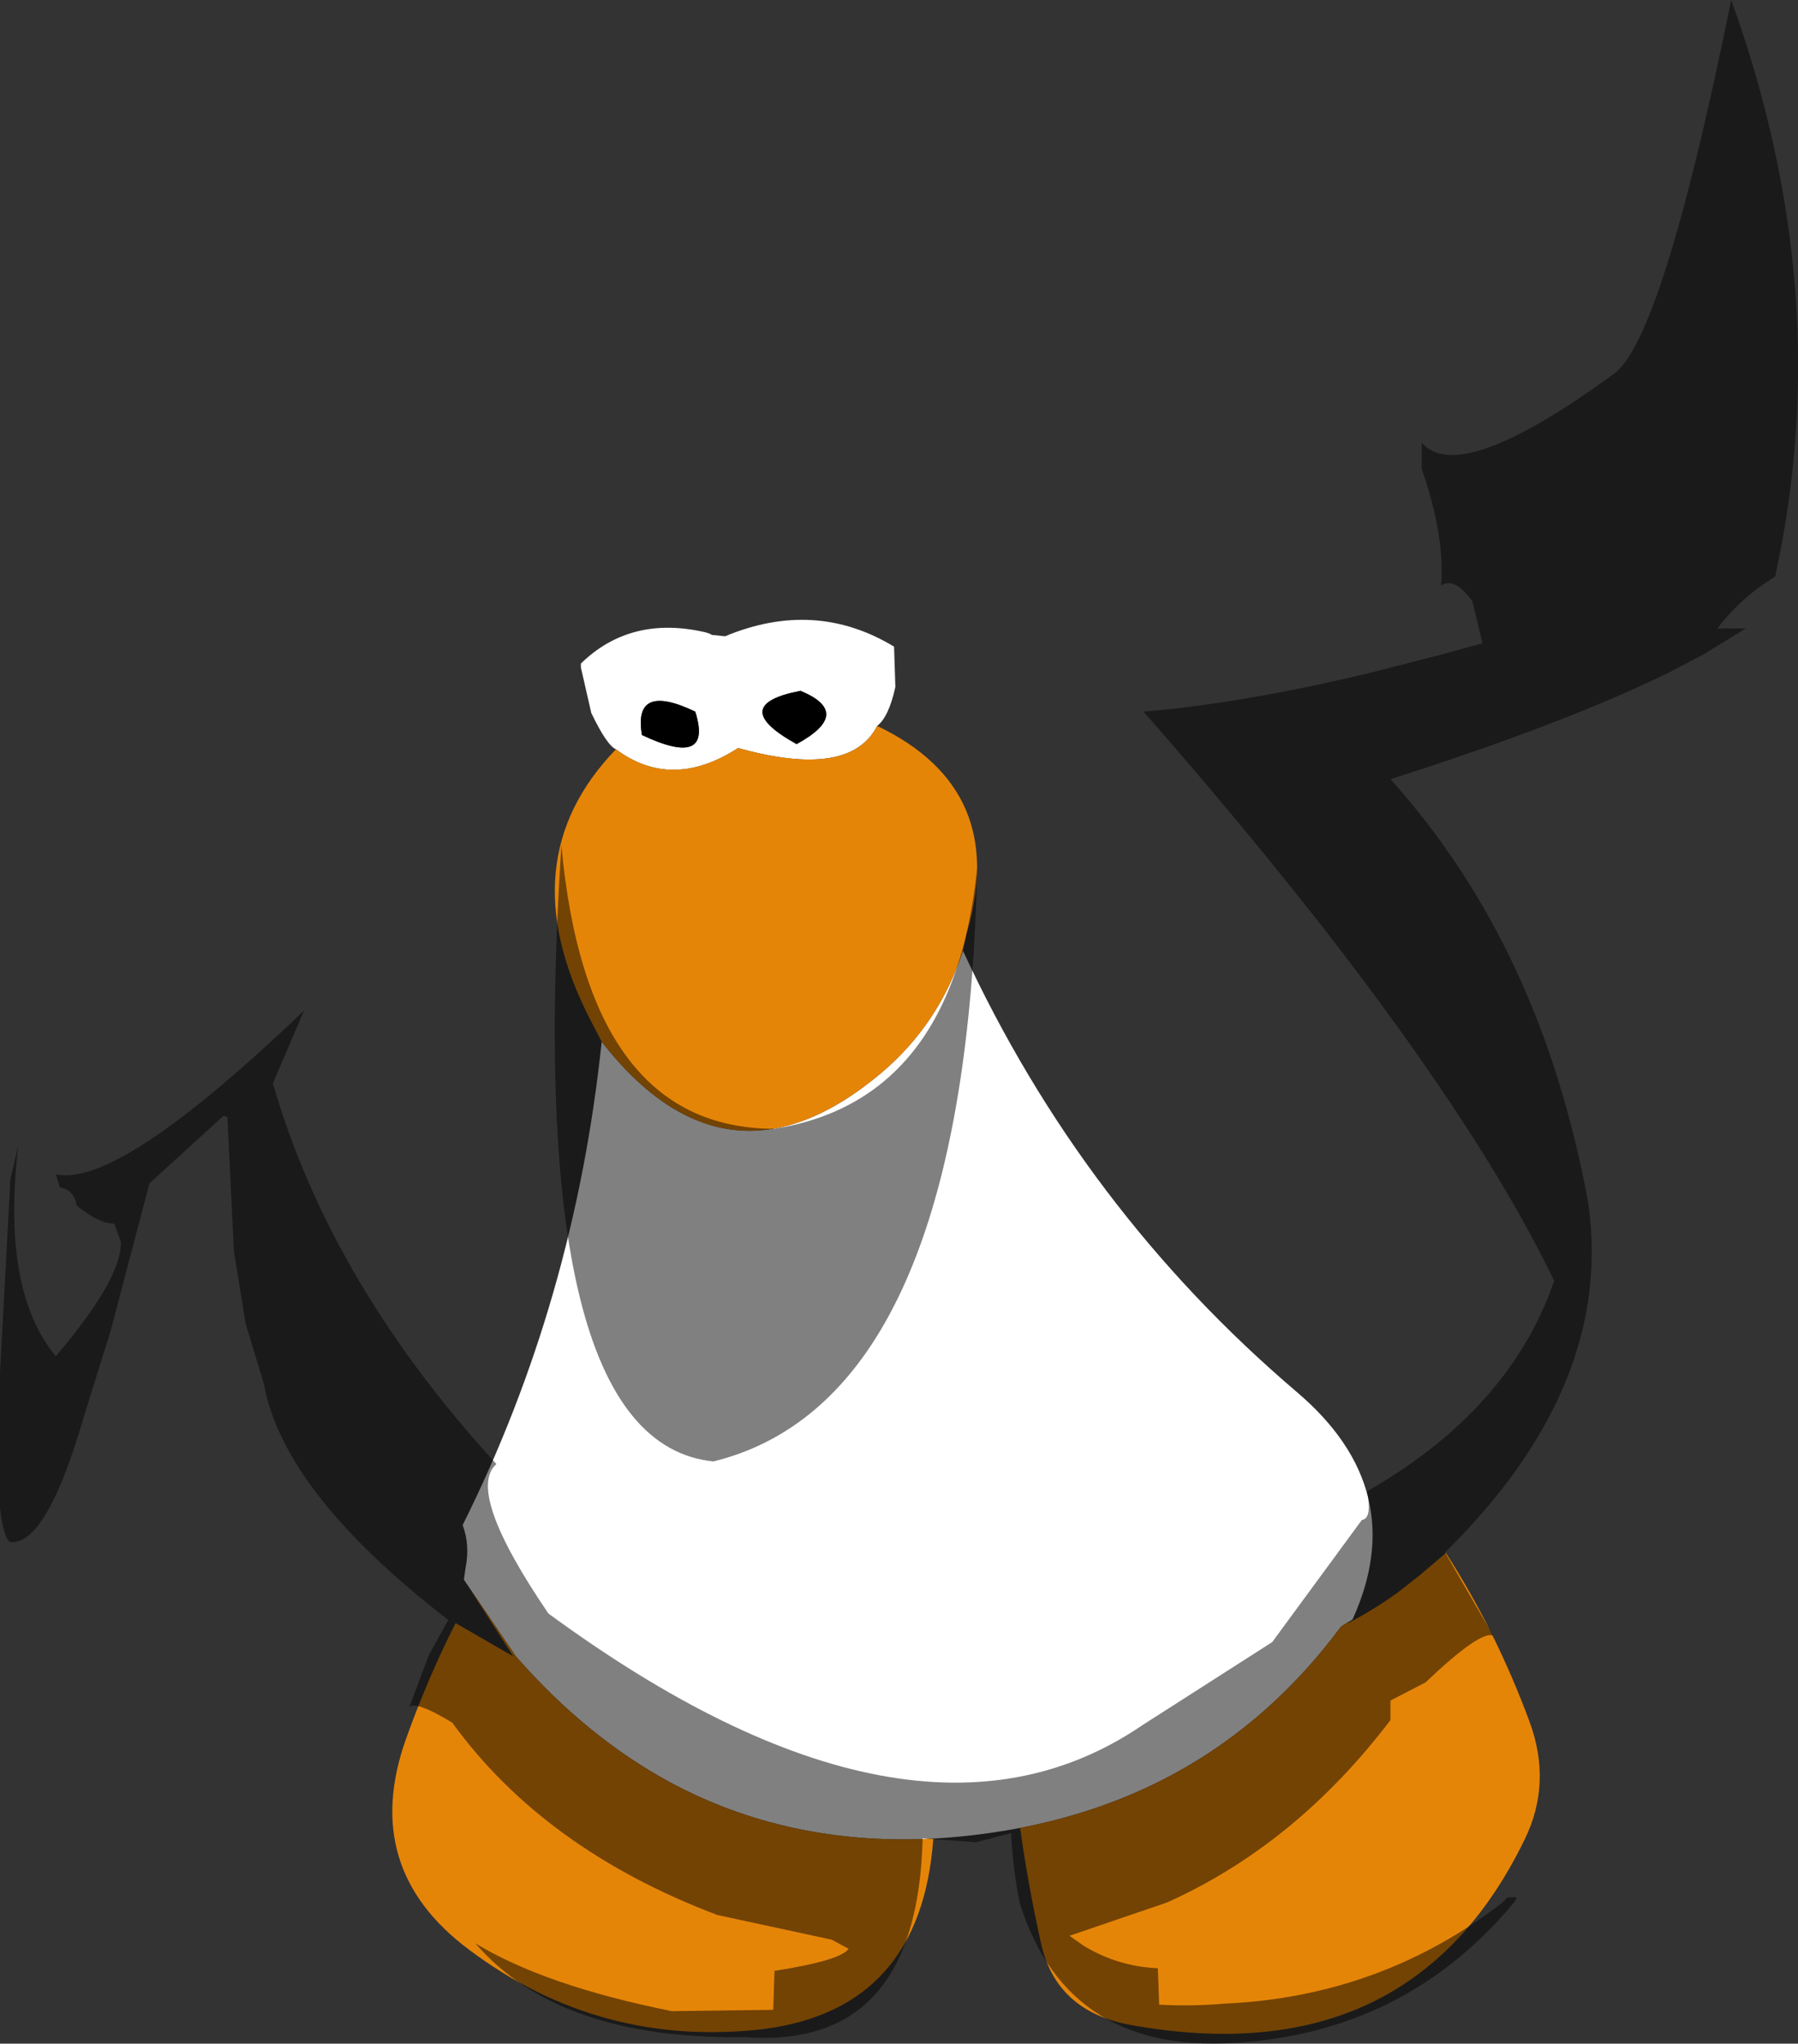 <?xml version="1.0" encoding="UTF-8" standalone="no"?>
<svg xmlns:ffdec="https://www.free-decompiler.com/flash" xmlns:xlink="http://www.w3.org/1999/xlink" ffdec:objectType="shape" height="393.15px" width="345.9px" xmlns="http://www.w3.org/2000/svg">
  <rect width="100%" height="100%" fill="#333333" stroke="none"/>
  <g transform="matrix(1.0, 0.0, 0.0, 1.0, 186.25, 189.4)">
    <path d="M-16.7 17.0 Q-5.6 7.6 -1.0 -6.5 22.0 43.3 63.3 78.45 85.3 97.2 73.95 122.15 L73.25 122.6 73.25 122.55 71.75 123.5 Q57.1 143.25 36.4 153.5 24.25 159.5 10.0 162.25 L8.4 162.55 Q0.65 163.9 -6.7 164.3 -34.5 165.75 -57.3 153.5 -73.4 144.8 -87.0 129.25 L-97.0 114.5 -96.7 112.3 Q-95.8 107.8 -97.25 104.0 -75.7 60.8 -70.5 11.0 -46.35 41.95 -16.7 17.0" fill="#ffffff" fill-rule="evenodd" stroke="none"/>
    <path d="M-67.75 -45.25 Q-69.5 -46.0 -72.5 -52.25 L-74.5 -61.0 -74.5 -61.75 Q-64.9 -71.1 -50.5 -67.75 L-49.75 -67.5 -49.25 -67.25 -46.75 -67.0 Q-29.45 -74.2 -14.25 -65.0 L-14.0 -57.25 Q-15.25 -51.5 -17.5 -49.75 -22.75 -39.5 -44.25 -45.5 -57.0 -37.25 -67.75 -45.25 M-33.0 -46.25 Q-22.0 -52.25 -32.25 -56.5 -46.5 -53.75 -33.0 -46.25 M-62.75 -48.0 Q-49.0 -41.5 -52.5 -52.5 -64.5 -58.25 -62.75 -48.0" fill="#ffffff" fill-rule="evenodd" stroke="none"/>
    <path d="M-17.5 -49.75 Q7.9 -37.6 -0.25 -9.9 L-1.0 -6.5 Q-5.6 7.6 -16.7 17.0 -46.35 41.95 -70.5 11.0 L-72.8 6.55 Q-88.4 -23.9 -67.75 -45.25 -57.0 -37.25 -44.25 -45.5 -22.75 -39.5 -17.5 -49.75 M71.75 123.5 L73.25 122.55 73.25 122.6 73.1 122.85 Q78.1 120.25 82.6 117.0 L86.75 113.75 91.75 109.5 91.9 109.35 Q101.5 124.25 108.0 141.8 112.35 153.6 107.1 164.4 85.0 210.0 30.95 200.1 16.85 197.4 14.0 184.35 11.55 173.35 10.0 162.25 24.25 159.5 36.4 153.5 57.1 143.25 71.75 123.5 M-98.6 122.85 L-87.5 129.25 -95.45 116.9 -95.4 116.85 -87.0 129.25 Q-73.4 144.8 -57.3 153.5 -34.5 165.75 -6.7 164.3 -9.05 197.05 -39.35 200.95 -70.85 204.6 -96.05 185.65 -117.0 170.0 -108.15 145.15 -104.0 133.5 -98.6 122.85" fill="#e58508" fill-rule="evenodd" stroke="none"/>
    <path d="M-62.75 -48.0 Q-64.5 -58.25 -52.5 -52.5 -49.0 -41.5 -62.75 -48.0 M-33.0 -46.25 Q-46.5 -53.75 -32.25 -56.5 -22.0 -52.25 -33.0 -46.25" fill="#000000" fill-rule="evenodd" stroke="none"/>
    <path d="M87.25 -99.25 L87.25 -104.25 Q94.5 -95.75 124.25 -117.5 133.6 -124.2 146.8 -189.4 167.2 -132.95 155.25 -78.5 148.3 -74.15 144.15 -68.5 L149.6 -68.5 141.45 -63.5 134.75 -60.0 Q115.05 -50.3 81.25 -39.5 96.5 -22.55 106.2 -1.0 110.3 8.1 113.4 18.0 116.95 29.35 119.25 41.75 124.5 77.0 91.75 109.25 L101.0 125.25 Q98.5 124.25 88.0 134.25 L81.25 137.75 81.25 141.5 Q63.05 165.45 38.25 176.6 L19.5 183.0 22.2 184.9 Q28.75 188.9 36.5 189.25 L36.75 196.25 Q42.95 196.6 49.4 196.05 79.4 194.7 102.8 176.6 L103.75 175.6 105.55 175.6 105.25 176.25 105.0 176.6 Q84.9 200.8 53.4 203.45 19.2 206.55 9.9 176.6 8.7 170.65 8.25 163.25 L1.5 165.0 -8.75 164.25 Q-9.75 205.0 -43.0 202.5 -78.8 203.0 -94.8 184.45 -81.4 192.6 -57.0 197.5 L-37.5 197.25 -37.25 189.75 Q-24.5 187.75 -23.0 185.5 -24.6 184.65 -26.25 183.75 L-48.25 179.0 Q-81.55 166.4 -99.25 142.0 -106.25 137.75 -107.5 139.0 L-103.75 129.0 -100.0 122.25 Q-131.75 97.75 -135.5 76.75 L-139.0 65.25 -141.25 51.25 -142.5 25.5 -143.25 25.25 -157.5 38.25 -165.0 66.75 -170.0 82.75 Q-177.3 108.0 -184.25 107.25 -185.5 106.75 -186.25 100.75 L-186.25 74.75 -184.25 37.5 -182.75 31.0 Q-186.0 59.0 -175.5 71.5 -162.75 56.5 -163.0 49.5 L-164.25 46.0 Q-167.25 46.0 -171.5 42.5 -172.0 39.5 -174.75 39.0 L-175.5 36.5 Q-163.5 39.25 -127.75 5.0 L-133.75 19.0 Q-122.7 57.4 -90.75 92.25 -96.75 97.5 -80.75 121.0 -10.5 172.5 33.5 142.5 L58.5 126.5 75.75 103.0 Q77.75 102.75 76.75 97.5 104.25 81.75 112.75 57.0 104.3 39.5 89.55 18.0 83.3 8.85 75.9 -1.0 58.1 -24.7 33.75 -52.5 52.95 -54.1 77.5 -60.0 L91.15 -63.5 98.95 -65.65 97.0 -73.75 Q93.5 -78.5 91.0 -76.75 91.75 -86.25 87.25 -99.25 M0.7 -1.0 Q-5.85 81.1 -49.0 91.75 -85.75 88.0 -78.25 -26.75 -73.25 27.75 -37.25 27.75 -12.15 23.75 -2.95 -1.0 0.5 -10.3 1.75 -22.5 1.5 -11.2 0.7 -1.0" fill="#000000" fill-opacity="0.498" fill-rule="evenodd" stroke="none"/>
  </g>
</svg>
